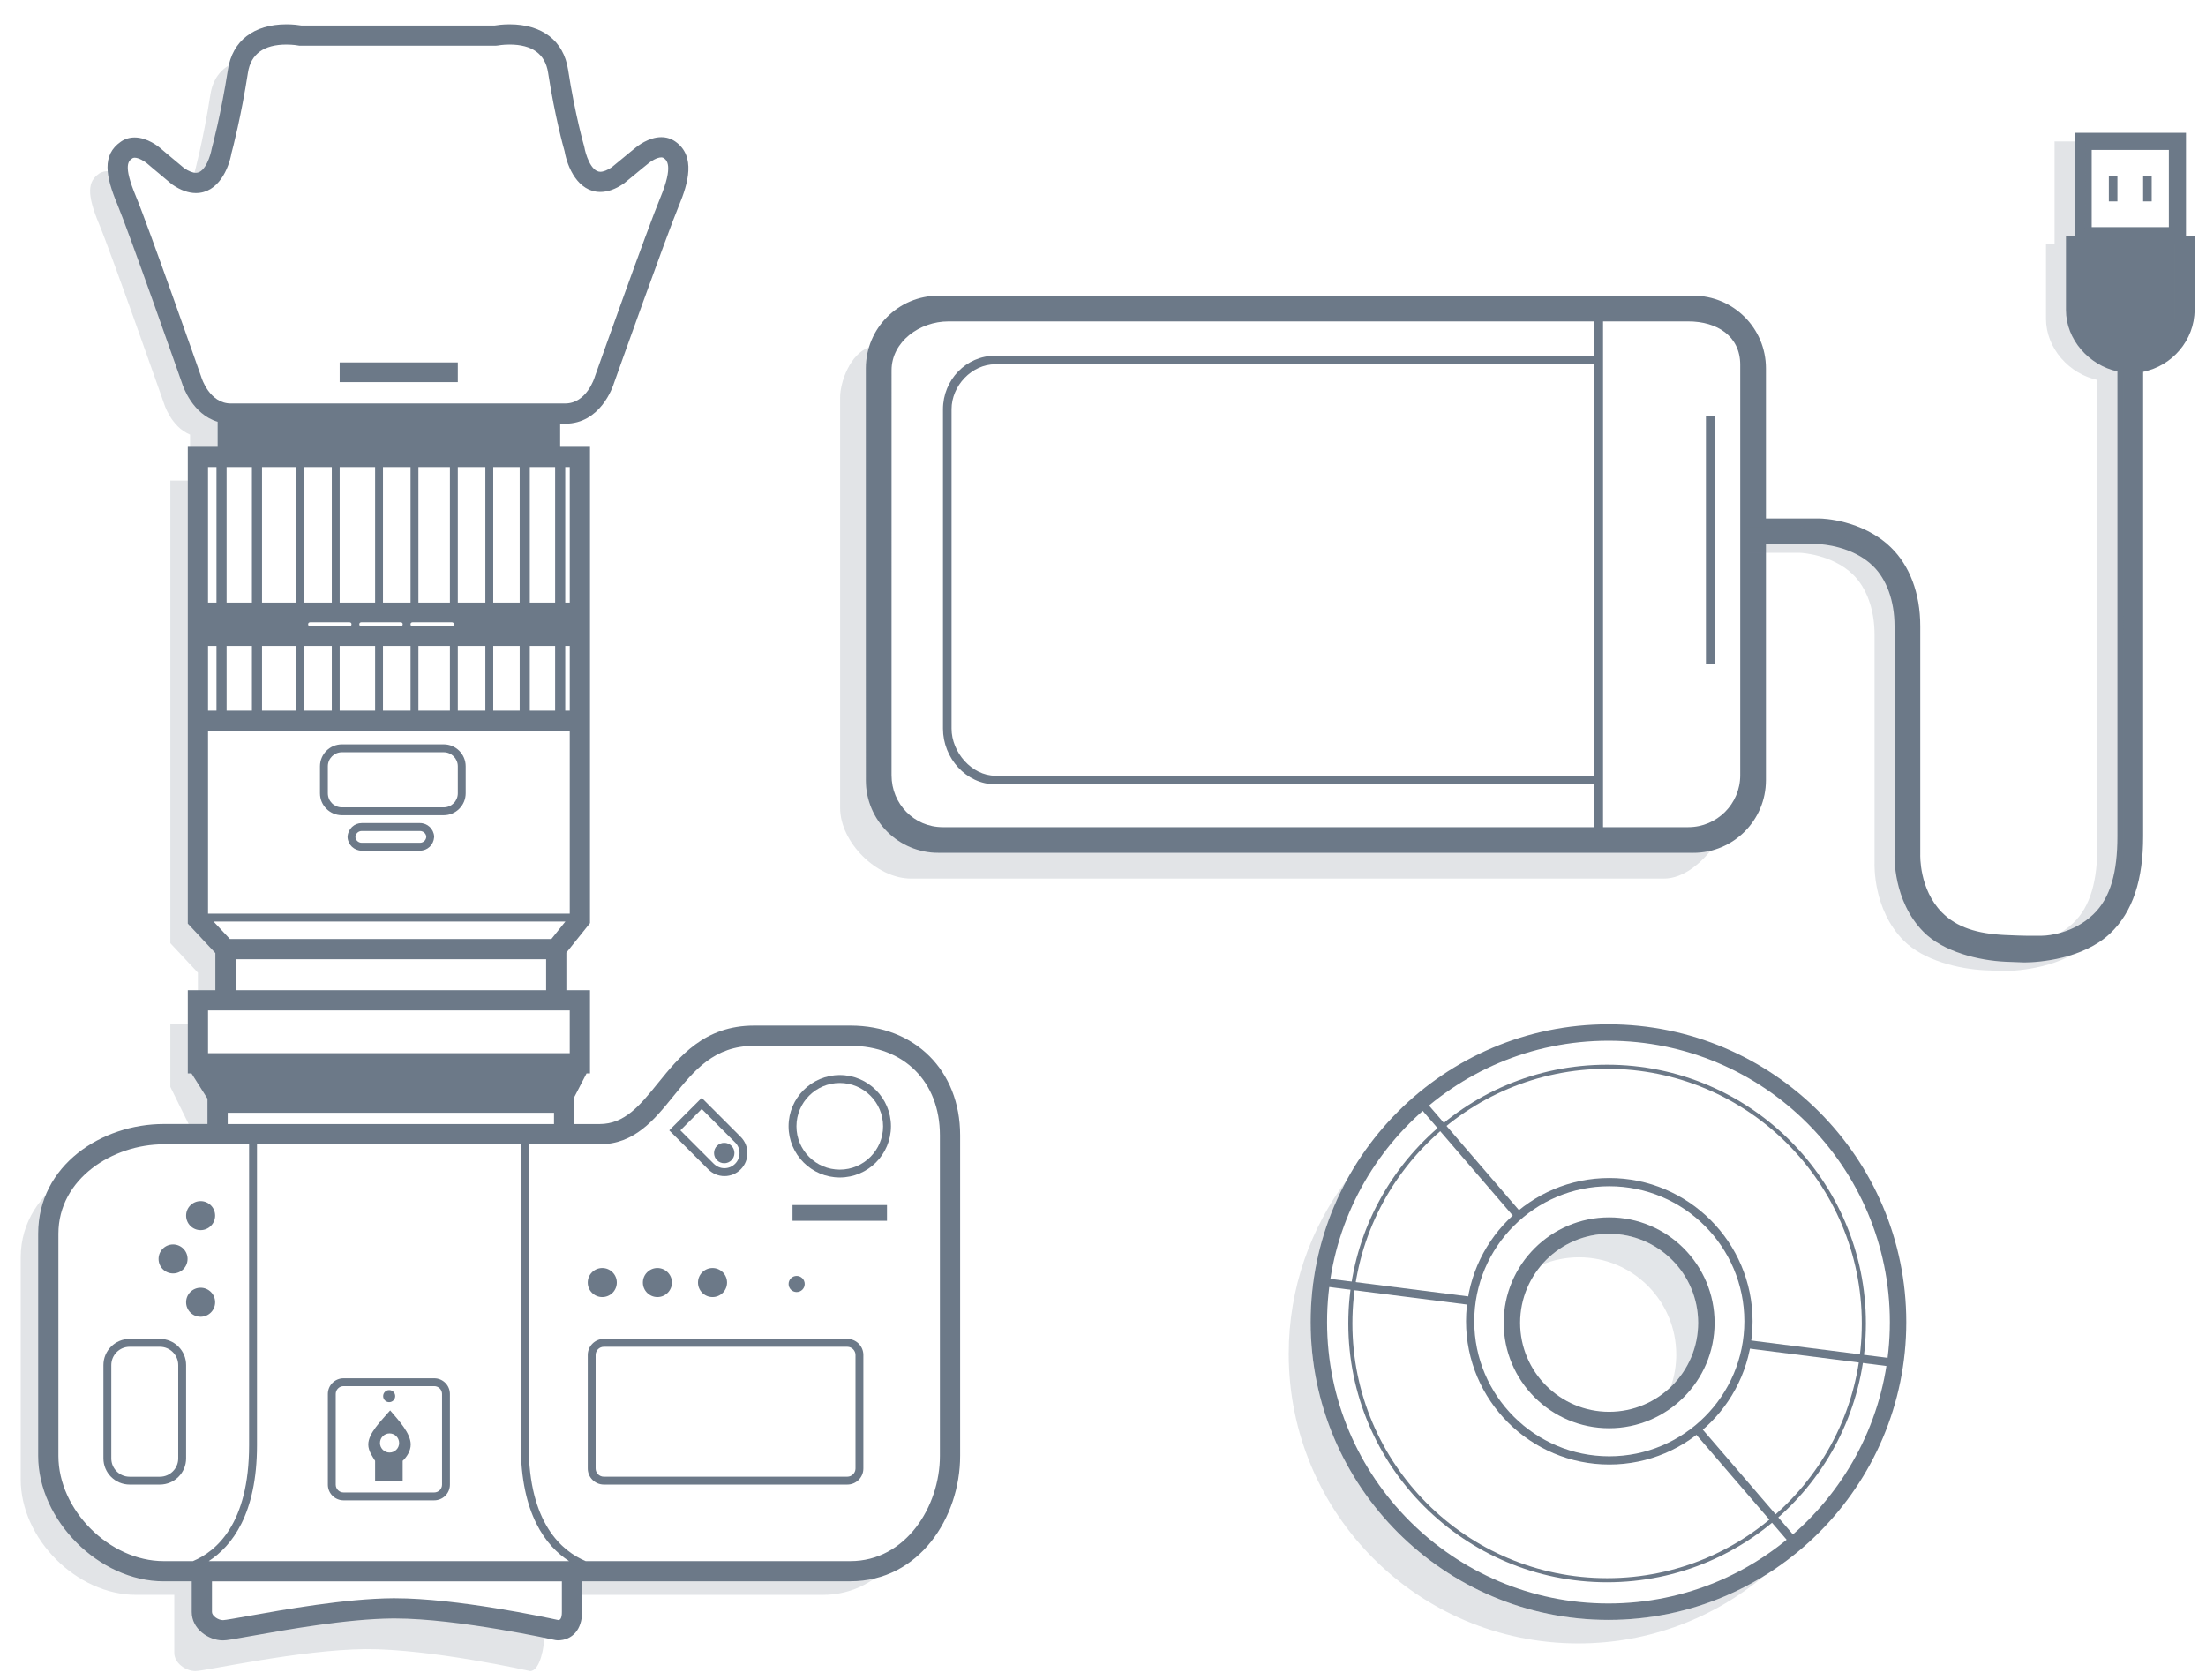 <?xml version="1.0" encoding="utf-8"?>
<!-- Generator: Adobe Illustrator 15.0.0, SVG Export Plug-In . SVG Version: 6.00 Build 0)  -->
<!DOCTYPE svg PUBLIC "-//W3C//DTD SVG 1.1//EN" "http://www.w3.org/Graphics/SVG/1.1/DTD/svg11.dtd">
<svg version="1.1" id="camera" xmlns="http://www.w3.org/2000/svg" xmlns:xlink="http://www.w3.org/1999/xlink" x="0px" y="0px"
	 width="257.334px" height="195.988px" viewBox="0 0 257.334 195.988" enable-background="new 0 0 257.334 195.988"
	 xml:space="preserve">
<g>
	<g>
		<path fill="#6C7988" d="M51.764,95.103H39.886c-1.41,0-2.558-1.147-2.558-2.561v-3.147c0-1.41,1.146-2.561,2.558-2.561h11.878
			c1.411,0,2.559,1.148,2.559,2.561v3.147C54.323,93.954,53.175,95.103,51.764,95.103z M39.886,87.755
			c-0.903,0-1.64,0.735-1.64,1.641v3.148c0,0.904,0.736,1.642,1.64,1.642h11.878c0.903,0,1.641-0.735,1.641-1.642v-3.148
			c0-0.904-0.736-1.641-1.641-1.641H39.886z"/>
	</g>
</g>
<g>
	<g>
		<path fill="#6C7988" d="M48.991,99.237h-6.793c-0.881,0-1.601-0.683-1.652-1.559h-0.002l0.005-0.101
			c0.067-0.894,0.78-1.558,1.649-1.558h6.793c0.883,0,1.603,0.683,1.654,1.558h0.002l-0.004,0.101
			C50.575,98.572,49.862,99.237,48.991,99.237z M41.461,97.648c0.016,0.358,0.34,0.67,0.736,0.67h6.793
			c0.398,0,0.722-0.312,0.738-0.708c-0.018-0.36-0.34-0.67-0.738-0.67h-6.793C41.802,96.94,41.477,97.25,41.461,97.648z"/>
	</g>
</g>
<g>
	<rect x="39.625" y="42.28" fill="#6C7988" width="13.78" height="2.297"/>
</g>
<g>
	<rect x="92.447" y="140.577" fill="#6C7988" width="11.021" height="1.838"/>
</g>
<g>
	<g>
		<path fill="#6C7988" d="M18.654,173.187h-3.533c-1.685,0-3.056-1.368-3.056-3.058v-10.88c0-1.686,1.371-3.055,3.056-3.055h3.533
			c1.686,0,3.057,1.366,3.057,3.055v10.883C21.71,171.819,20.339,173.187,18.654,173.187z M15.12,157.112
			c-1.178,0-2.136,0.961-2.136,2.139v10.883c0,1.181,0.958,2.14,2.136,2.14h3.534c1.179,0,2.138-0.959,2.138-2.14v-10.883
			c0-1.178-0.959-2.139-2.138-2.139H15.12z"/>
	</g>
</g>
<g>
	<circle fill="#6C7988" cx="23.404" cy="141.811" r="1.693"/>
</g>
<g>
	<circle fill="#6C7988" cx="70.256" cy="149.62" r="1.695"/>
</g>
<g>
	<circle fill="#6C7988" cx="76.686" cy="149.62" r="1.695"/>
</g>
<g>
	<circle fill="#6C7988" cx="83.115" cy="149.62" r="1.695"/>
</g>
<g>
	<circle fill="#6C7988" cx="92.93" cy="149.787" r="0.941"/>
</g>
<g>
	<circle fill="#6C7988" cx="20.19" cy="146.865" r="1.692"/>
</g>
<g>
	<circle fill="#6C7988" cx="23.404" cy="151.917" r="1.693"/>
</g>
<g>
	<g>
		<path fill="#6C7988" d="M98.838,173.187H70.439c-1.035,0-1.877-0.842-1.877-1.877v-13.239c0-1.035,0.842-1.877,1.877-1.877h28.396
			c1.035,0,1.877,0.842,1.877,1.877v13.239C100.715,172.347,99.873,173.187,98.838,173.187z M70.439,157.112
			c-0.529,0-0.959,0.432-0.959,0.961v13.237c0,0.528,0.43,0.959,0.959,0.959h28.396c0.525,0,0.959-0.431,0.959-0.959v-13.237
			c0-0.529-0.434-0.961-0.959-0.961H70.439z"/>
	</g>
</g>
<g>
	<g>
		<path fill="#6C7988" d="M97.959,137.362c-3.293,0-5.973-2.681-5.973-5.974c0-3.291,2.68-5.974,5.973-5.974
			s5.973,2.683,5.973,5.974C103.932,134.681,101.252,137.362,97.959,137.362z M97.959,126.337c-2.787,0-5.053,2.271-5.053,5.056
			c0,2.787,2.268,5.054,5.053,5.054c2.787,0,5.053-2.27,5.053-5.054C103.012,128.603,100.746,126.337,97.959,126.337z"/>
	</g>
</g>
<g>
	<g>
		<path fill="#6C7988" d="M84.512,137.2c-0.717,0-1.389-0.281-1.893-0.785l-4.553-4.551l3.789-3.789l0.324,0.324
			c0,0,4.176,4.18,4.225,4.227c1.043,1.047,1.043,2.744,0,3.789C85.898,136.923,85.227,137.2,84.512,137.2z M79.365,131.864
			l3.871,3.871c0.363,0.36,0.805,0.545,1.271,0.545c0.473,0,0.912-0.185,1.244-0.517c0.688-0.688,0.688-1.806,0-2.487
			c-0.006-0.005-1.313-1.318-3.896-3.904L79.365,131.864z"/>
	</g>
</g>
<g>
	<circle fill="#6C7988" cx="84.482" cy="134.51" r="1.19"/>
</g>
<g>
	<g>
		<path fill="#6C7988" d="M50.656,175.026h-10.58c-1.009,0-1.829-0.82-1.829-1.828v-10.58c0-1.01,0.82-1.83,1.829-1.83h10.579
			c1.01,0,1.83,0.82,1.83,1.83v10.58C52.485,174.206,51.665,175.026,50.656,175.026z M40.076,161.706
			c-0.503,0-0.911,0.41-0.911,0.912v10.58c0,0.502,0.408,0.91,0.911,0.91h10.579c0.503,0,0.911-0.408,0.911-0.91v-10.58
			c0-0.504-0.408-0.912-0.911-0.912H40.076z"/>
	</g>
</g>
<g>
	<path fill="#6C7988" d="M45.514,164.532c-1.065,1.242-2.551,2.662-2.551,3.981c0,0.776,0.536,1.478,0.795,1.903v2.313h3.216v-2.311
		c0.459-0.438,0.938-1.13,0.938-1.906C47.912,167.194,46.52,165.718,45.514,164.532z M45.444,169.452
		c-0.616,0-1.117-0.5-1.117-1.117c0-0.615,0.501-1.117,1.117-1.117c0.617,0,1.117,0.502,1.117,1.117
		C46.564,168.952,46.062,169.452,45.444,169.452z"/>
</g>
<g>
	<circle fill="#6C7988" cx="45.399" cy="162.868" r="0.703"/>
</g>
<g>
	<g opacity="0.2" enable-background="new    ">
		<polygon fill="#6C7988" points="25.385,132.308 25.385,128.704 24.538,128.706 22.17,124.96 64.428,124.96 64.428,124.04 
			23.088,124.04 23.088,119.448 19.873,119.448 19.873,126.798 22.17,131.46 22.17,131.46 22.17,132.308 		"/>
	</g>
	<g opacity="0.2" enable-background="new    ">
		<path fill="#6C7988" d="M45.826,187.628c-7.579,0.063-18.638,2.56-19.81,2.56c-1.174,0-2.469-0.95-2.469-2.123v-4.771h-4.46
			c-6.924,0-13.454-6.528-13.454-13.451v-25.916c0-2.598,0.918-4.877,2.43-6.717c-3.331,2.021-5.645,5.35-5.645,9.473v25.911
			c0,6.927,6.531,13.457,13.454,13.457h4.46v6.768c0,1.172,1.295,2.122,2.468,2.122c1.174,0,12.231-2.495,19.811-2.556
			c7.58-0.059,19.235,2.556,19.235,2.556c1.172,0,1.664-2.95,1.664-4.122v-0.962C60.088,189.157,51.723,187.585,45.826,187.628z"/>
	</g>
	<g opacity="0.2" enable-background="new    ">
		<path fill="#6C7988" d="M25.844,17.63c0,0,1.071-3.903,1.914-9.341c0.073-0.466,0.188-0.879,0.334-1.251
			c-1.586,0.431-3.161,1.502-3.55,4.009c-0.842,5.437-1.915,9.339-1.915,9.339s-0.063,0.389-0.23,0.911
			C25.146,21.806,25.844,17.63,25.844,17.63z"/>
	</g>
	<g opacity="0.2" enable-background="new    ">
		<path fill="#6C7988" d="M99.203,183.298H66.725v2.757h29.264c3.463,0,6.367-1.638,8.406-4.136
			C102.869,182.792,101.123,183.298,99.203,183.298z"/>
	</g>
	<g opacity="0.2" enable-background="new    ">
		<path fill="#6C7988" d="M19.126,47.052c0,0,0.797,2.726,3.044,3.647v5.359h-2.298v53.973l3.216,3.442v3.216h3.215v-5.973
			l-3.215-3.441V53.304h2.298v-5.359c-2.247-0.923-3.044-3.646-3.044-3.646s-6.145-17.506-7.579-20.949
			c-0.516-1.238-0.828-2.218-0.96-3.015c-0.647-0.327-1.529-0.578-2.256-0.072c-1.32,0.918-1.437,2.396,0,5.842
			C12.983,29.549,19.126,47.052,19.126,47.052z"/>
	</g>
</g>
<path fill="#6C7988" d="M99.203,119.644H87.984c-5.813,0-8.713,3.591-11.273,6.757c-2.055,2.536-3.826,4.729-6.771,4.729h-2.955
	v-3.134l1.436-2.773h0.402v-9.709h-2.756v-4.38l2.756-3.444V52.124h-3.479V49.43h0.574c4.123,0,5.563-4.276,5.717-4.772
	c0.271-0.77,6.166-17.327,7.549-20.643c1.086-2.605,2.02-5.813-0.418-7.508c-0.479-0.333-1.027-0.503-1.633-0.503
	c-1.492,0-2.814,1.078-2.939,1.183c0,0-0.854,0.682-2.842,2.33c-0.51,0.341-0.967,0.521-1.324,0.521
	c-1.145,0-1.756-2.23-1.854-2.828l-0.031-0.14c-0.012-0.036-1.061-3.663-1.879-8.961c-0.52-3.35-3.01-5.271-6.826-5.271
	c-0.818,0-1.455,0.092-1.722,0.137H35.137c-0.265-0.045-0.9-0.137-1.719-0.137c-3.818,0-6.307,1.921-6.825,5.271
	c-0.82,5.298-1.874,9.17-1.886,9.208l-0.025,0.114c-0.099,0.577-0.701,2.73-1.829,2.73c-0.364,0-0.83-0.183-1.353-0.531
	c-1.94-1.607-2.798-2.351-2.811-2.36c-0.146-0.126-1.479-1.233-2.981-1.233c-0.6,0-1.144,0.168-1.618,0.499
	c-2.215,1.541-1.769,4.02-0.415,7.265c1.381,3.315,7.283,20.114,7.546,20.861c0.128,0.414,1.219,3.654,4.164,4.54v2.922h-3.477
	v55.617l3.216,3.442v4.327h-3.216v9.71h0.426l1.87,2.959v2.946h-5.116c-7.192,0-14.634,4.785-14.634,12.799v25.914
	c0,7.521,7.111,14.636,14.634,14.636h3.28v3.586c0,1.946,1.922,3.304,3.647,3.304c0.423,0,1.274-0.148,3.337-0.519
	c4.179-0.746,11.175-1.996,16.479-2.037h0.243c7.362,0,18.612,2.5,18.725,2.524l0.258,0.027c1.73,0,2.844-1.298,2.844-3.304v-3.587
	h31.305c8.009,0,12.795-7.439,12.795-14.636v-37.395C112,124.907,106.736,119.644,99.203,119.644z M65.936,54.484h0.527V70.3h-0.527
	V54.484z M65.936,75.352h0.527V82.9h-0.527V75.352z M23.476,43.969l-0.02-0.062c-0.252-0.716-6.172-17.576-7.604-21.013
	c-1.521-3.651-0.855-4.114-0.415-4.421c0.053-0.038,0.128-0.076,0.271-0.076c0.498,0,1.189,0.448,1.44,0.66
	c0.035,0.03,0.895,0.772,2.892,2.429l0.088,0.065c0.944,0.645,1.862,0.972,2.726,0.972c2.631,0,3.837-2.888,4.146-4.64
	c0.141-0.521,1.128-4.266,1.926-9.413c0.336-2.171,1.848-3.271,4.492-3.271c0.797,0,1.379,0.112,1.382,0.113l0.115,0.021h22.912
	l0.23-0.021c0.008-0.001,0.586-0.114,1.383-0.114c2.646,0,4.158,1.101,4.494,3.271c0.793,5.111,1.771,8.646,1.928,9.19
	c0.313,1.794,1.523,4.735,4.172,4.735c0.855,0,1.764-0.323,2.697-0.96l0.088-0.065c1.99-1.648,2.85-2.336,2.879-2.36
	c0.238-0.201,0.934-0.646,1.438-0.646c0.15,0,0.232,0.043,0.285,0.08c0.324,0.226,1.186,0.824-0.412,4.663
	c-1.434,3.435-7.354,20.08-7.605,20.787l-0.02,0.062c-0.037,0.127-0.959,3.115-3.463,3.115H26.938
	C24.434,47.072,23.513,44.092,23.476,43.969z M61.803,70.3V54.484h2.953V70.3H61.803z M64.756,75.352V82.9h-2.953v-7.548H64.756z
	 M57.539,70.3V54.484h3.084V70.3H57.539z M60.623,75.352V82.9h-3.084v-7.548H60.623z M53.405,70.3V54.484h3.214V70.3H53.405z
	 M56.619,75.352V82.9h-3.214v-7.548H56.619z M48.122,73.055c-0.126,0-0.229-0.088-0.229-0.196v-0.068
	c0-0.105,0.103-0.194,0.229-0.194h4.594c0.127,0,0.229,0.087,0.229,0.194v0.068c0,0.107-0.103,0.196-0.229,0.196H48.122z
	 M52.485,75.352V82.9h-3.674v-7.548H52.485z M48.811,70.3V54.484h3.674V70.3H48.811z M36.178,73.055
	c-0.126,0-0.229-0.088-0.229-0.196v-0.068c0-0.105,0.103-0.194,0.229-0.194h4.594c0.127,0,0.229,0.087,0.229,0.194v0.068
	c0,0.107-0.103,0.196-0.229,0.196H36.178z M38.705,75.352V82.9H35.49l-0.001-7.548H38.705z M35.489,70.3V54.484h3.216V70.3H35.489z
	 M39.625,70.3V54.484h4.134V70.3H39.625z M39.625,75.352h4.134V82.9h-4.134V75.352z M42.149,73.055
	c-0.125,0-0.229-0.088-0.229-0.196v-0.068c0-0.105,0.104-0.194,0.229-0.194h4.595c0.126,0,0.229,0.087,0.229,0.194v0.068
	c0,0.107-0.104,0.196-0.229,0.196H42.149z M44.676,75.352h3.217V82.9h-3.217V75.352z M44.676,70.3V54.484h3.217V70.3H44.676z
	 M30.567,70.3V54.484h4.004V70.3H30.567z M34.571,75.352V82.9h-4.003l-0.001-7.548H34.571z M26.434,70.3V54.484h2.955V70.3H26.434z
	 M29.389,75.352L29.39,82.9h-2.955l-0.001-7.548H29.389z M24.268,54.484h0.986V70.3h-0.986V54.484z M24.269,75.352h0.985V82.9
	h-0.985V75.352z M24.269,85.26h42.194v21.327H24.269V85.26z M24.917,107.507h41.031l-1.627,2.035H26.817L24.917,107.507z
	 M63.707,111.901v3.609H27.484v-3.609H63.707z M24.269,117.872h0.855h40.942h0.396v4.988H24.269V117.872z M26.565,129.815h38.062
	v1.313H26.565V129.815z M22.506,182.116h-0.138h-3.28c-6.31,0-12.274-5.965-12.274-12.273v-25.913
	c0-6.447,6.372-10.438,12.274-10.438h5.116h4.854v35.105C29.06,177.764,25.223,180.983,22.506,182.116z M65.16,188.999
	c-1.463-0.319-11.854-2.549-19.083-2.549h-0.261c-5.507,0.043-12.625,1.313-16.878,2.074c-1.304,0.23-2.649,0.473-2.922,0.479
	c-0.592,0-1.289-0.514-1.289-0.942v-3.586h40.816v3.586C65.545,188.827,65.322,188.972,65.16,188.999z M24.35,182.116
	c2.701-1.748,5.63-5.494,5.63-13.521v-35.106h30.774v35.106c0,8.022,2.926,11.771,5.629,13.521H24.35z M109.641,169.843
	c0,5.9-3.99,12.273-10.436,12.273H68.32c-2.717-1.136-6.646-4.357-6.646-13.521v-35.106h5.311h2.955c4.07,0,6.375-2.851,8.605-5.604
	c2.445-3.021,4.756-5.881,9.439-5.881h11.219c6.242,0,10.438,4.194,10.438,10.438V169.843L109.641,169.843z"/>
<g>
	<rect x="199" y="48.494" fill="#6C7988" width="1" height="29"/>
</g>
<path fill="#6C7988" d="M255,27.494v-12h-13v12c-0.353,0-0.69,0-1,0v8.67c0,3.455,2.687,6.442,6,7.163v54.241
	c0,4.097-0.772,7.165-2.834,9.12c-2.312,2.192-5.226,2.457-5.831,2.465c0,0.001-0.197,0.013-0.283,0.013
	c-0.048-0.002-0.352,0-0.352,0c-0.605,0.001-1.385,0.025-3.809-0.089c-3.246-0.152-5.635-0.889-7.363-2.64
	c-2.67-2.708-2.528-6.684-2.528-6.749V73.036c0-3.818-1.231-7.05-3.435-9.185c-3.352-3.251-8.088-3.357-8.233-3.357H206V42.973
	c0-4.684-3.797-8.479-8.479-8.479H109.48c-4.684,0-8.48,3.796-8.48,8.479v48.041c0,4.683,3.797,8.479,8.48,8.479h88.039
	c4.685,0,8.48-3.796,8.48-8.479V63.494h6.372c0.034,0,3.706,0.176,6.119,2.537c1.577,1.542,2.509,4.051,2.509,7.006v26.62
	c0,0.213-0.199,5.396,3.359,9.03c2.32,2.368,6.483,3.36,9.561,3.504l2.225,0.085c1.703,0,6.84-0.408,9.978-3.355
	c2.712-2.549,3.879-6.369,3.879-11.352V43.363c3.365-0.646,6-3.678,6-7.199v-8.67C255.714,27.494,255.369,27.494,255,27.494z
	 M244,17.494h9v9h-9V17.494z M186,90.494h-69.888c-2.756,0-5.112-2.74-5.112-5.496V47.749c0-2.756,2.356-5.255,5.112-5.255H186
	V90.494z M186,41.494h-69.888c-3.424,0-6.112,2.831-6.112,6.255v37.249c0,3.424,2.688,6.496,6.112,6.496H186v5h-76.031
	c-3.345,0-5.969-2.712-5.969-6.057l0.002-47.234c0-3.345,3.278-5.708,6.623-5.708H186V41.494z M203,90.437
	c0,3.345-2.712,6.057-6.058,6.057H187v-5v-50v-4h9.942c3.346,0,6.058,1.712,6.058,5.057V90.437z"/>
<g>
	<rect x="246" y="20.494" fill="#6C7988" width="1" height="3"/>
</g>
<g>
	<rect x="250" y="20.494" fill="#6C7988" width="1" height="3"/>
</g>
<g opacity="0.2">
	<path fill="#6C7988" d="M243.188,28.494l0.125-12h-3.646v12c-0.354,0-0.691,0-1,0v8.67c0,3.455,2.688,6.442,6,7.163v54.242
		c0,4.097-0.771,7.164-2.834,9.119c-2.313,2.192-5.225,2.457-5.831,2.465c0,0.001-0.198,0.013-0.282,0.013
		c-0.049-0.002-0.353,0-0.353,0c-0.604,0.001-1.384,0.025-3.81-0.089c-3.244-0.152-5.634-0.889-7.361-2.64
		c-2.67-2.708-2.529-6.684-2.529-6.749V74.036c0-3.818-1.232-7.05-3.434-9.185c-3.353-3.251-8.088-3.357-8.234-3.357h-6.332v3h6.372
		c0.034,0,3.706,0.176,6.119,2.537c1.577,1.542,2.509,4.051,2.509,7.006v26.62c0,0.213-0.199,5.396,3.359,9.03
		c2.32,2.368,6.483,3.36,9.561,3.504l2.225,0.085c1.703,0,6.84-0.408,9.978-3.355c2.712-2.549,3.879-6.369,3.879-11.352V44.363
		c3.365-0.646,6-3.678,6-7.199v-8.67C253.381,28.494,243.558,28.494,243.188,28.494z"/>
</g>
<g opacity="0.2">
	<path fill="#6C7988" d="M197.112,99.494H109.75c-4.676,0-8.75-4.216-8.75-8.892l0.292-47.65c0-0.437,0.008-2.015,0.07-2.433
		C99.209,41.285,98,44.488,98,46.385v47.852c0,4.014,4.255,8.258,8.269,8.258h87.816c2.37,0,4.471-1.928,5.796-3.685
		C199.013,99.111,198.084,99.494,197.112,99.494z"/>
</g>
<g>
	<g>
		<path fill="#6C7988" d="M187.63,188.976c-19.156,0-34.74-15.585-34.74-34.741s15.584-34.741,34.74-34.741
			s34.741,15.585,34.741,34.741S206.786,188.976,187.63,188.976z M187.63,121.411c-18.1,0-32.824,14.725-32.824,32.824
			c0,18.099,14.726,32.824,32.824,32.824c18.1,0,32.824-14.726,32.824-32.824C220.454,136.135,205.729,121.411,187.63,121.411z
			 M187.71,166.614c-6.781,0-12.3-5.518-12.3-12.3c0-6.781,5.519-12.299,12.3-12.299s12.299,5.518,12.299,12.299
			C200.009,161.096,194.491,166.614,187.71,166.614z M187.71,143.932c-5.725,0-10.383,4.657-10.383,10.382
			c0,5.726,4.658,10.383,10.383,10.383s10.383-4.657,10.383-10.383C198.093,148.591,193.435,143.932,187.71,143.932z"/>
	</g>
</g>
<g>
	<path fill="#6C7988" d="M187.472,184.584c-16.646,0-30.189-13.542-30.189-30.188c0-16.646,13.543-30.189,30.189-30.189
		c16.646,0,30.188,13.543,30.188,30.189C217.659,171.042,204.117,184.584,187.472,184.584z M187.472,124.685
		c-16.384,0-29.711,13.327-29.711,29.71c0,16.382,13.327,29.71,29.711,29.71c16.381,0,29.709-13.328,29.709-29.71
		C217.181,138.012,203.853,124.685,187.472,124.685z"/>
</g>
<g>
	<path fill="#6C7988" d="M187.729,170.847c-9.215,0-16.711-7.496-16.711-16.712c0-9.214,7.496-16.71,16.711-16.71
		s16.711,7.496,16.711,16.71C204.438,163.351,196.942,170.847,187.729,170.847z M187.729,138.385
		c-8.687,0-15.752,7.066-15.752,15.753c0,8.686,7.065,15.752,15.752,15.752c8.686,0,15.752-7.066,15.752-15.752
		C203.481,145.451,196.414,138.385,187.729,138.385z"/>
</g>
<g>
	
		<rect x="162.637" y="134.728" transform="matrix(-0.652 -0.758 0.758 -0.652 180.728 353.323)" fill="#6C7988" width="17.542" height="0.958"/>
</g>
<g>
	
		<rect x="153.776" y="150.171" transform="matrix(-0.992 -0.126 0.126 -0.992 305.005 320.563)" fill="#6C7988" width="17.698" height="0.959"/>
</g>
<g>
	
		<rect x="194.889" y="172.901" transform="matrix(-0.652 -0.758 0.758 -0.652 205.078 440.842)" fill="#6C7988" width="17.541" height="0.959"/>
</g>
<g>
	
		<rect x="203.583" y="157.473" transform="matrix(-0.992 -0.126 0.126 -0.992 403.317 341.365)" fill="#6C7988" width="17.699" height="0.96"/>
</g>
<g opacity="0.19">
	<path fill="#6C7988" d="M187.71,143.932c-3.137,0-5.951,1.399-7.855,3.605c1.338-0.556,2.804-0.862,4.342-0.862
		c6.264,0,11.341,5.077,11.341,11.342c0,1.33-0.229,2.604-0.651,3.791c1.975-1.893,3.208-4.551,3.208-7.494
		C198.093,148.591,193.435,143.932,187.71,143.932z"/>
</g>
<g opacity="0.2">
	<path fill="#6C7988" d="M187.63,188.976c-19.156,0-34.74-15.585-34.74-34.741c0-6.018,1.539-11.683,4.241-16.621
		c-4.266,5.655-6.798,12.693-6.798,20.323c0,18.658,15.125,33.781,33.783,33.781c8.267,0,15.836-2.974,21.707-7.902
		C200.528,187.085,194.297,188.976,187.63,188.976z"/>
</g>
</svg>
